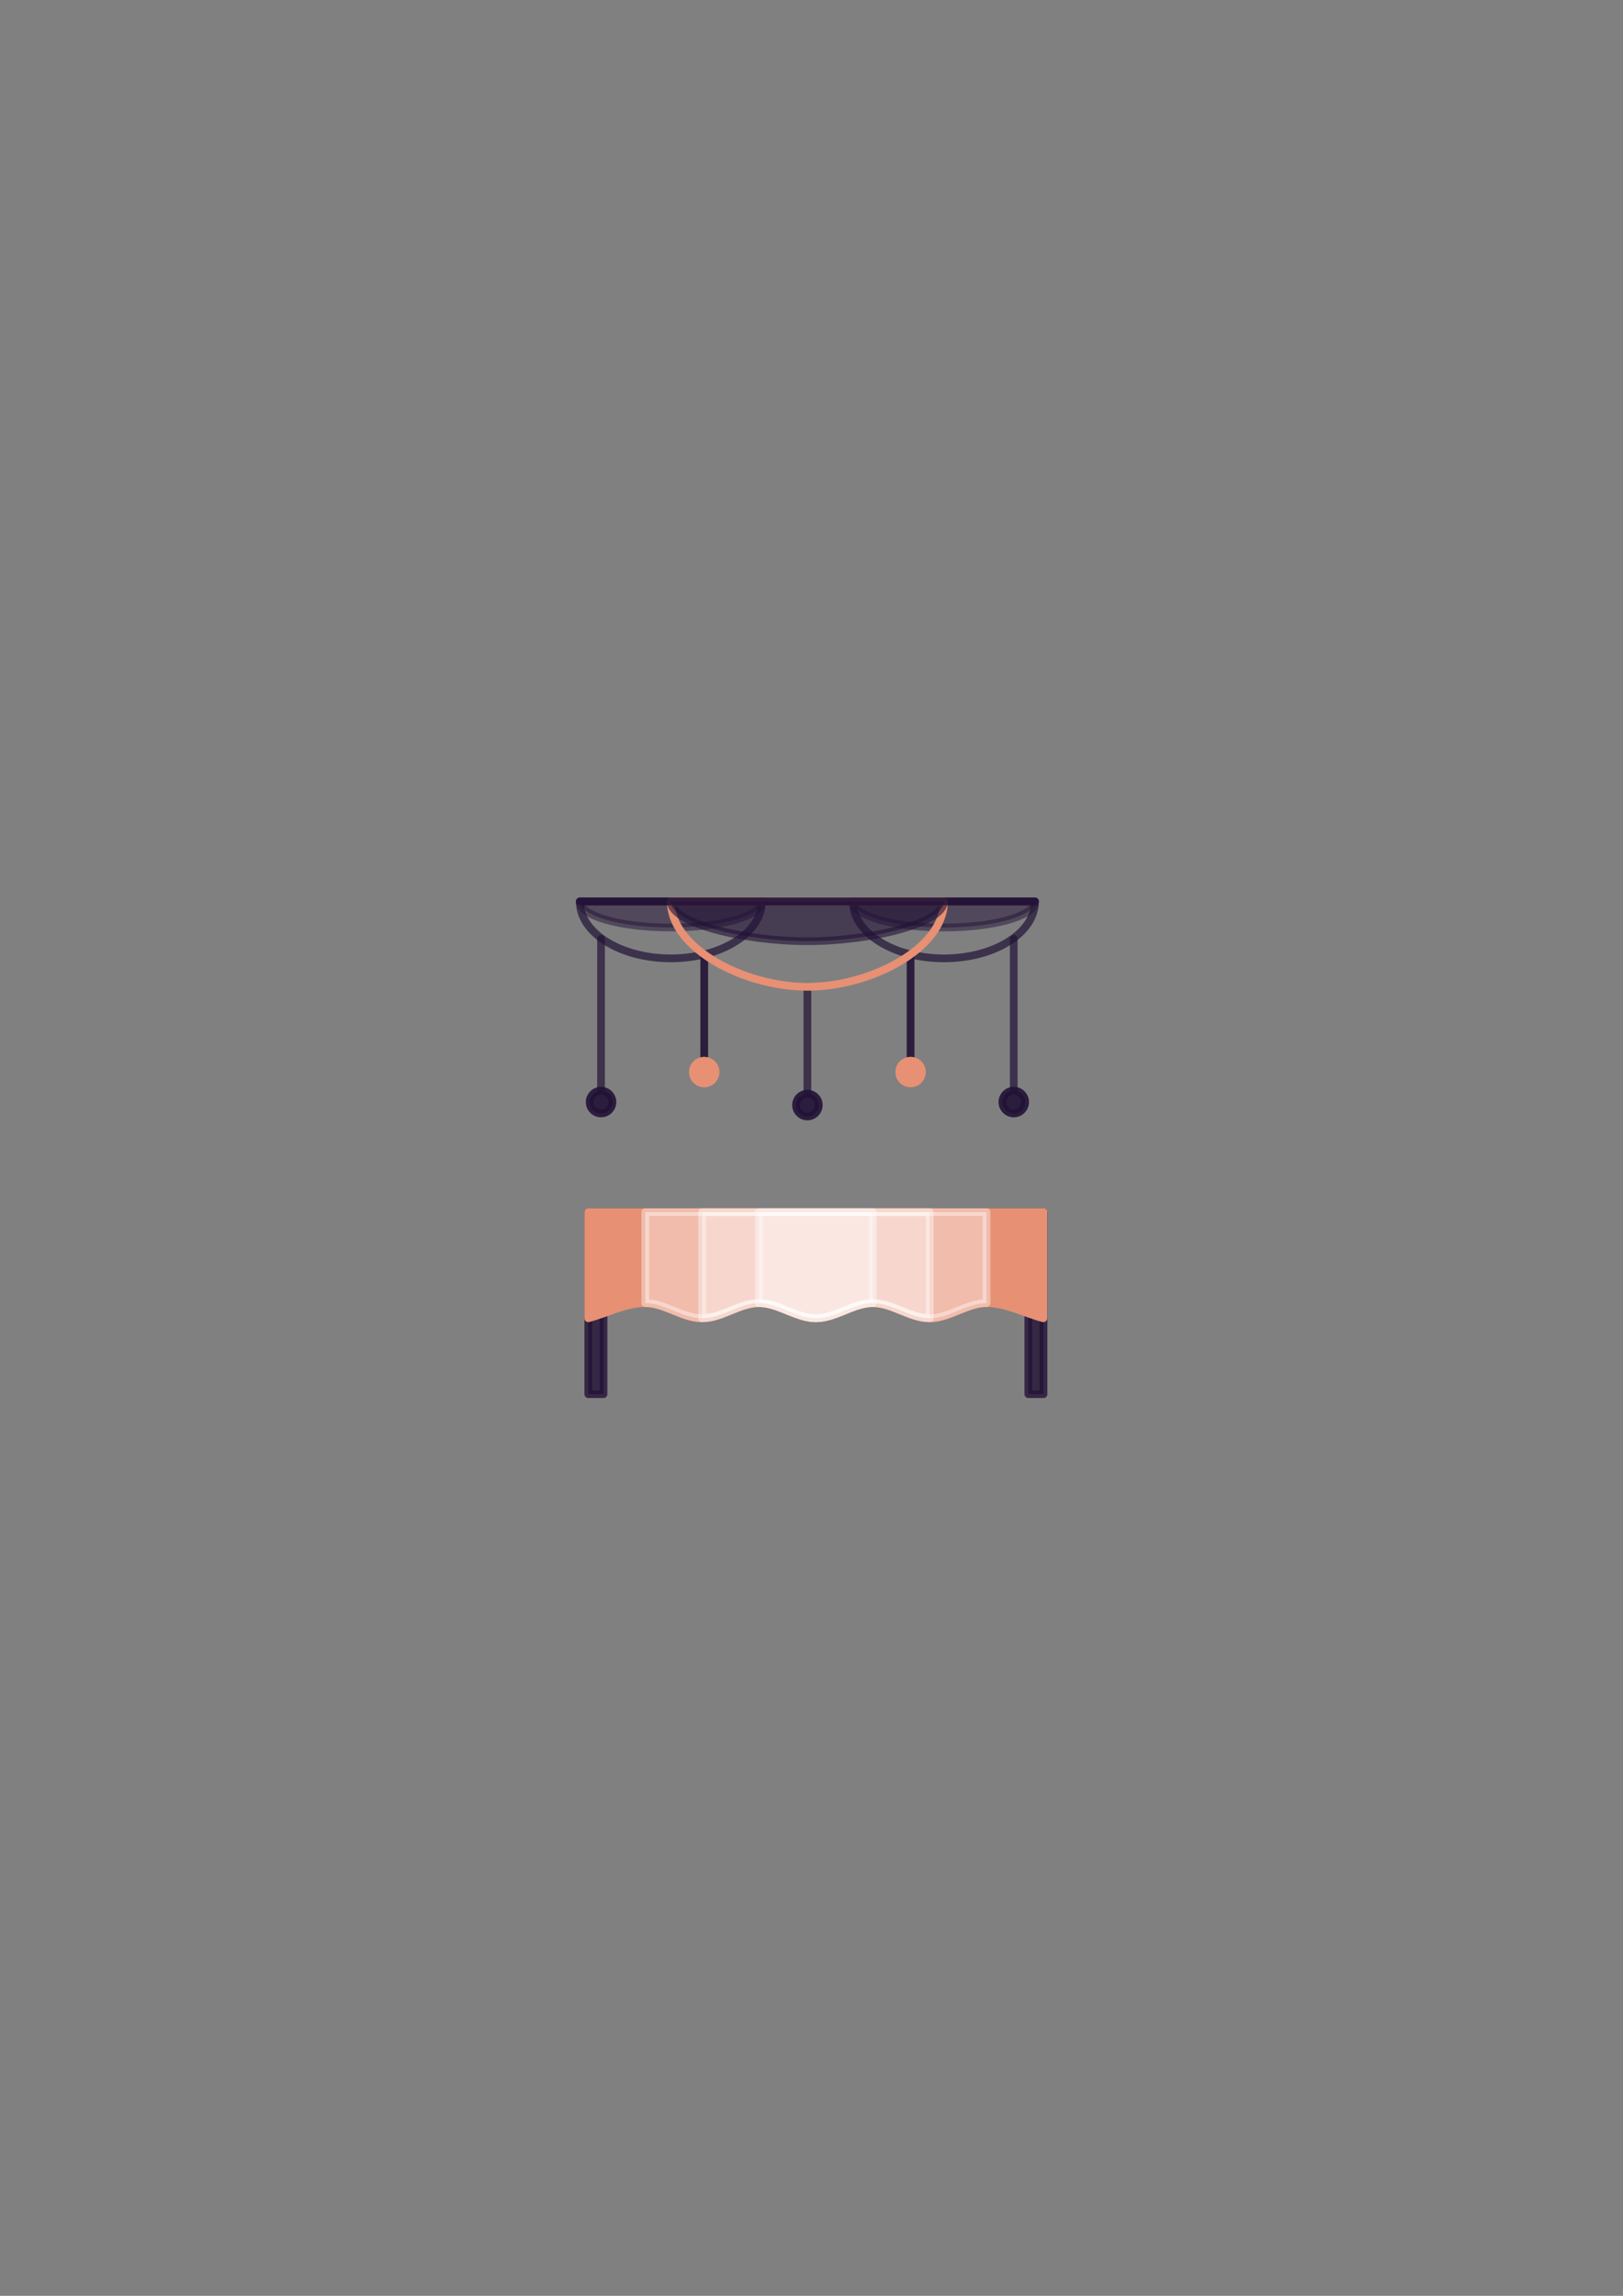 <?xml version="1.0" encoding="UTF-8"?><!DOCTYPE svg PUBLIC "-//W3C//DTD SVG 1.1//EN" "http://www.w3.org/Graphics/SVG/1.1/DTD/svg11.dtd"><svg xmlns="http://www.w3.org/2000/svg" xml:space="preserve" width="210mm" height="297mm" version="1.1" style="shape-rendering:geometricPrecision; text-rendering:geometricPrecision; image-rendering:optimizeQuality; fill-rule:evenodd; clip-rule:evenodd" viewBox="0 0 21000 29700" xmlns:xlink="http://www.w3.org/1999/xlink">
 <rect x="0" y="0" width="21000" height="29700" fill="#808080" stroke="none"/>
 <defs>
  <style type="text/css">
   <![CDATA[
    .str4 {stroke:white;stroke-width:100;stroke-linejoin:round;stroke-opacity:0.4}
    .str1 {stroke:#221236;stroke-width:100;stroke-linejoin:round;stroke-opacity:0.502}
    .str9 {stroke:#221236;stroke-width:100;stroke-linejoin:round;stroke-opacity:0.6}
    .str0 {stroke:#221236;stroke-width:100;stroke-linejoin:round;stroke-opacity:0.702}
    .str5 {stroke:#221236;stroke-width:100;stroke-linecap:round;stroke-opacity:0.702}
    .str2 {stroke:#221236;stroke-width:100;stroke-linejoin:round;stroke-opacity:0.8}
    .str10 {stroke:#221236;stroke-width:100;stroke-linecap:round;stroke-linejoin:round;stroke-opacity:0.8}
    .str7 {stroke:#221236;stroke-width:100;stroke-opacity:0.902}
    .str6 {stroke:#221236;stroke-width:100;stroke-linecap:round;stroke-opacity:0.902}
    .str8 {stroke:#E79074;stroke-width:100}
    .str3 {stroke:#E79074;stroke-width:100;stroke-linejoin:round}
    .fil7 {fill:none}
    .fil0 {fill:none}
    .fil9 {fill:none}
    .fil5 {fill:none}
    .fil3 {fill:#E79074}
    .fil4 {fill:white;fill-opacity:0.4}
    .fil1 {fill:#221236;fill-opacity:0.502}
    .fil8 {fill:#221236;fill-opacity:0.6}
    .fil2 {fill:#221236;fill-opacity:0.8}
    .fil6 {fill:#221236;fill-opacity:0.902}
   ]]>
  </style>
 </defs>
 <g id="Слой_x0020_1">
  <g id="_771686688">
   <path class="fil0 str0" d="M12214 11662l-1178 0c0,407 527,736 1178,736 651,0 1178,-330 1178,-736l-1178 0z"/>
   <path class="fil0 str0" d="M8680 11662l-1178 0c0,407 527,736 1178,736 651,0 1178,-330 1178,-736l-1178 0z"/>
   <path class="fil1 str1" d="M12214 11662l-1178 0c0,186 527,337 1178,337 651,0 1178,-151 1178,-337l-1178 0z"/>
   <path class="fil1 str1" d="M8680 11662l-1178 0c0,186 527,337 1178,337 651,0 1178,-151 1178,-337l-1178 0z"/>
   <polygon class="fil2 str2" points="7612,15680 13502,15680 13502,18036 13306,18036 13306,15877 7809,15877 7809,18036 7612,18036 "/>
   <path class="fil3 str3" d="M13502 15680l-5890 0 0 1374c245,-65 482,-196 736,-196 254,0 482,196 736,196 254,0 482,-196 736,-196 254,0 482,196 736,196 254,0 482,-196 736,-196 254,0 482,196 736,196 254,0 482,-196 736,-196 254,0 491,131 736,196l0 -1374z"/>
   <path class="fil4 str4" d="M12766 15680l-4417 0 0 1178c254,0 482,196 736,196 254,0 482,-196 736,-196 254,0 482,196 736,196 254,0 482,-196 736,-196 254,0 482,196 736,196 254,0 482,-196 736,-196l0 -1178z"/>
   <path class="fil4 str4" d="M12030 15680l-2945 0 0 1374c254,0 482,-196 736,-196 254,0 482,196 736,196 254,0 482,-196 736,-196 254,0 482,196 736,196l0 -1374z"/>
   <path class="fil4 str4" d="M11293 16858l0 -1178 -1472 0 0 1178c254,0 482,196 736,196 254,0 482,-196 736,-196z"/>
   <line class="fil0 str5" x1="10447" y1="12766" x2="10447" y2= "14141" />
   <line class="fil5 str6" x1="9112" y1="12347" x2="9112" y2= "13721" />
   <line class="fil0 str5" x1="7777" y1="12146" x2="7777" y2= "14110" />
   <line class="fil0 str5" x1="13117" y1="12146" x2="13117" y2= "14110" />
   <line class="fil5 str6" x1="11782" y1="12347" x2="11782" y2= "13721" />
   <path class="fil6 str7" d="M10447 14149c81,0 147,66 147,147 0,81 -66,147 -147,147 -81,0 -147,-66 -147,-147 0,-81 66,-147 147,-147z"/>
   <path class="fil6 str7" d="M7777 14110c81,0 147,66 147,147 0,81 -66,147 -147,147 -81,0 -147,-66 -147,-147 0,-81 66,-147 147,-147z"/>
   <path class="fil6 str7" d="M13117 14110c81,0 147,66 147,147 0,81 -66,147 -147,147 -81,0 -147,-66 -147,-147 0,-81 66,-147 147,-147z"/>
   <circle class="fil3 str8" cx="9112" cy="13869" r="147"/>
   <circle class="fil3 str8" cx="11782" cy="13869" r="147"/>
   <path class="fil7 str3" d="M10447 11662l-1767 0c0,610 954,1104 1767,1104 813,0 1767,-494 1767,-1104l-1767 0z"/>
   <path class="fil8 str9" d="M10447 11662l-1767 0c0,284 954,514 1767,514 813,0 1767,-230 1767,-514l-1767 0z"/>
   <line class="fil9 str10" x1="7502" y1="11662" x2="13392" y2= "11662" />
  </g>
 </g>
</svg>
